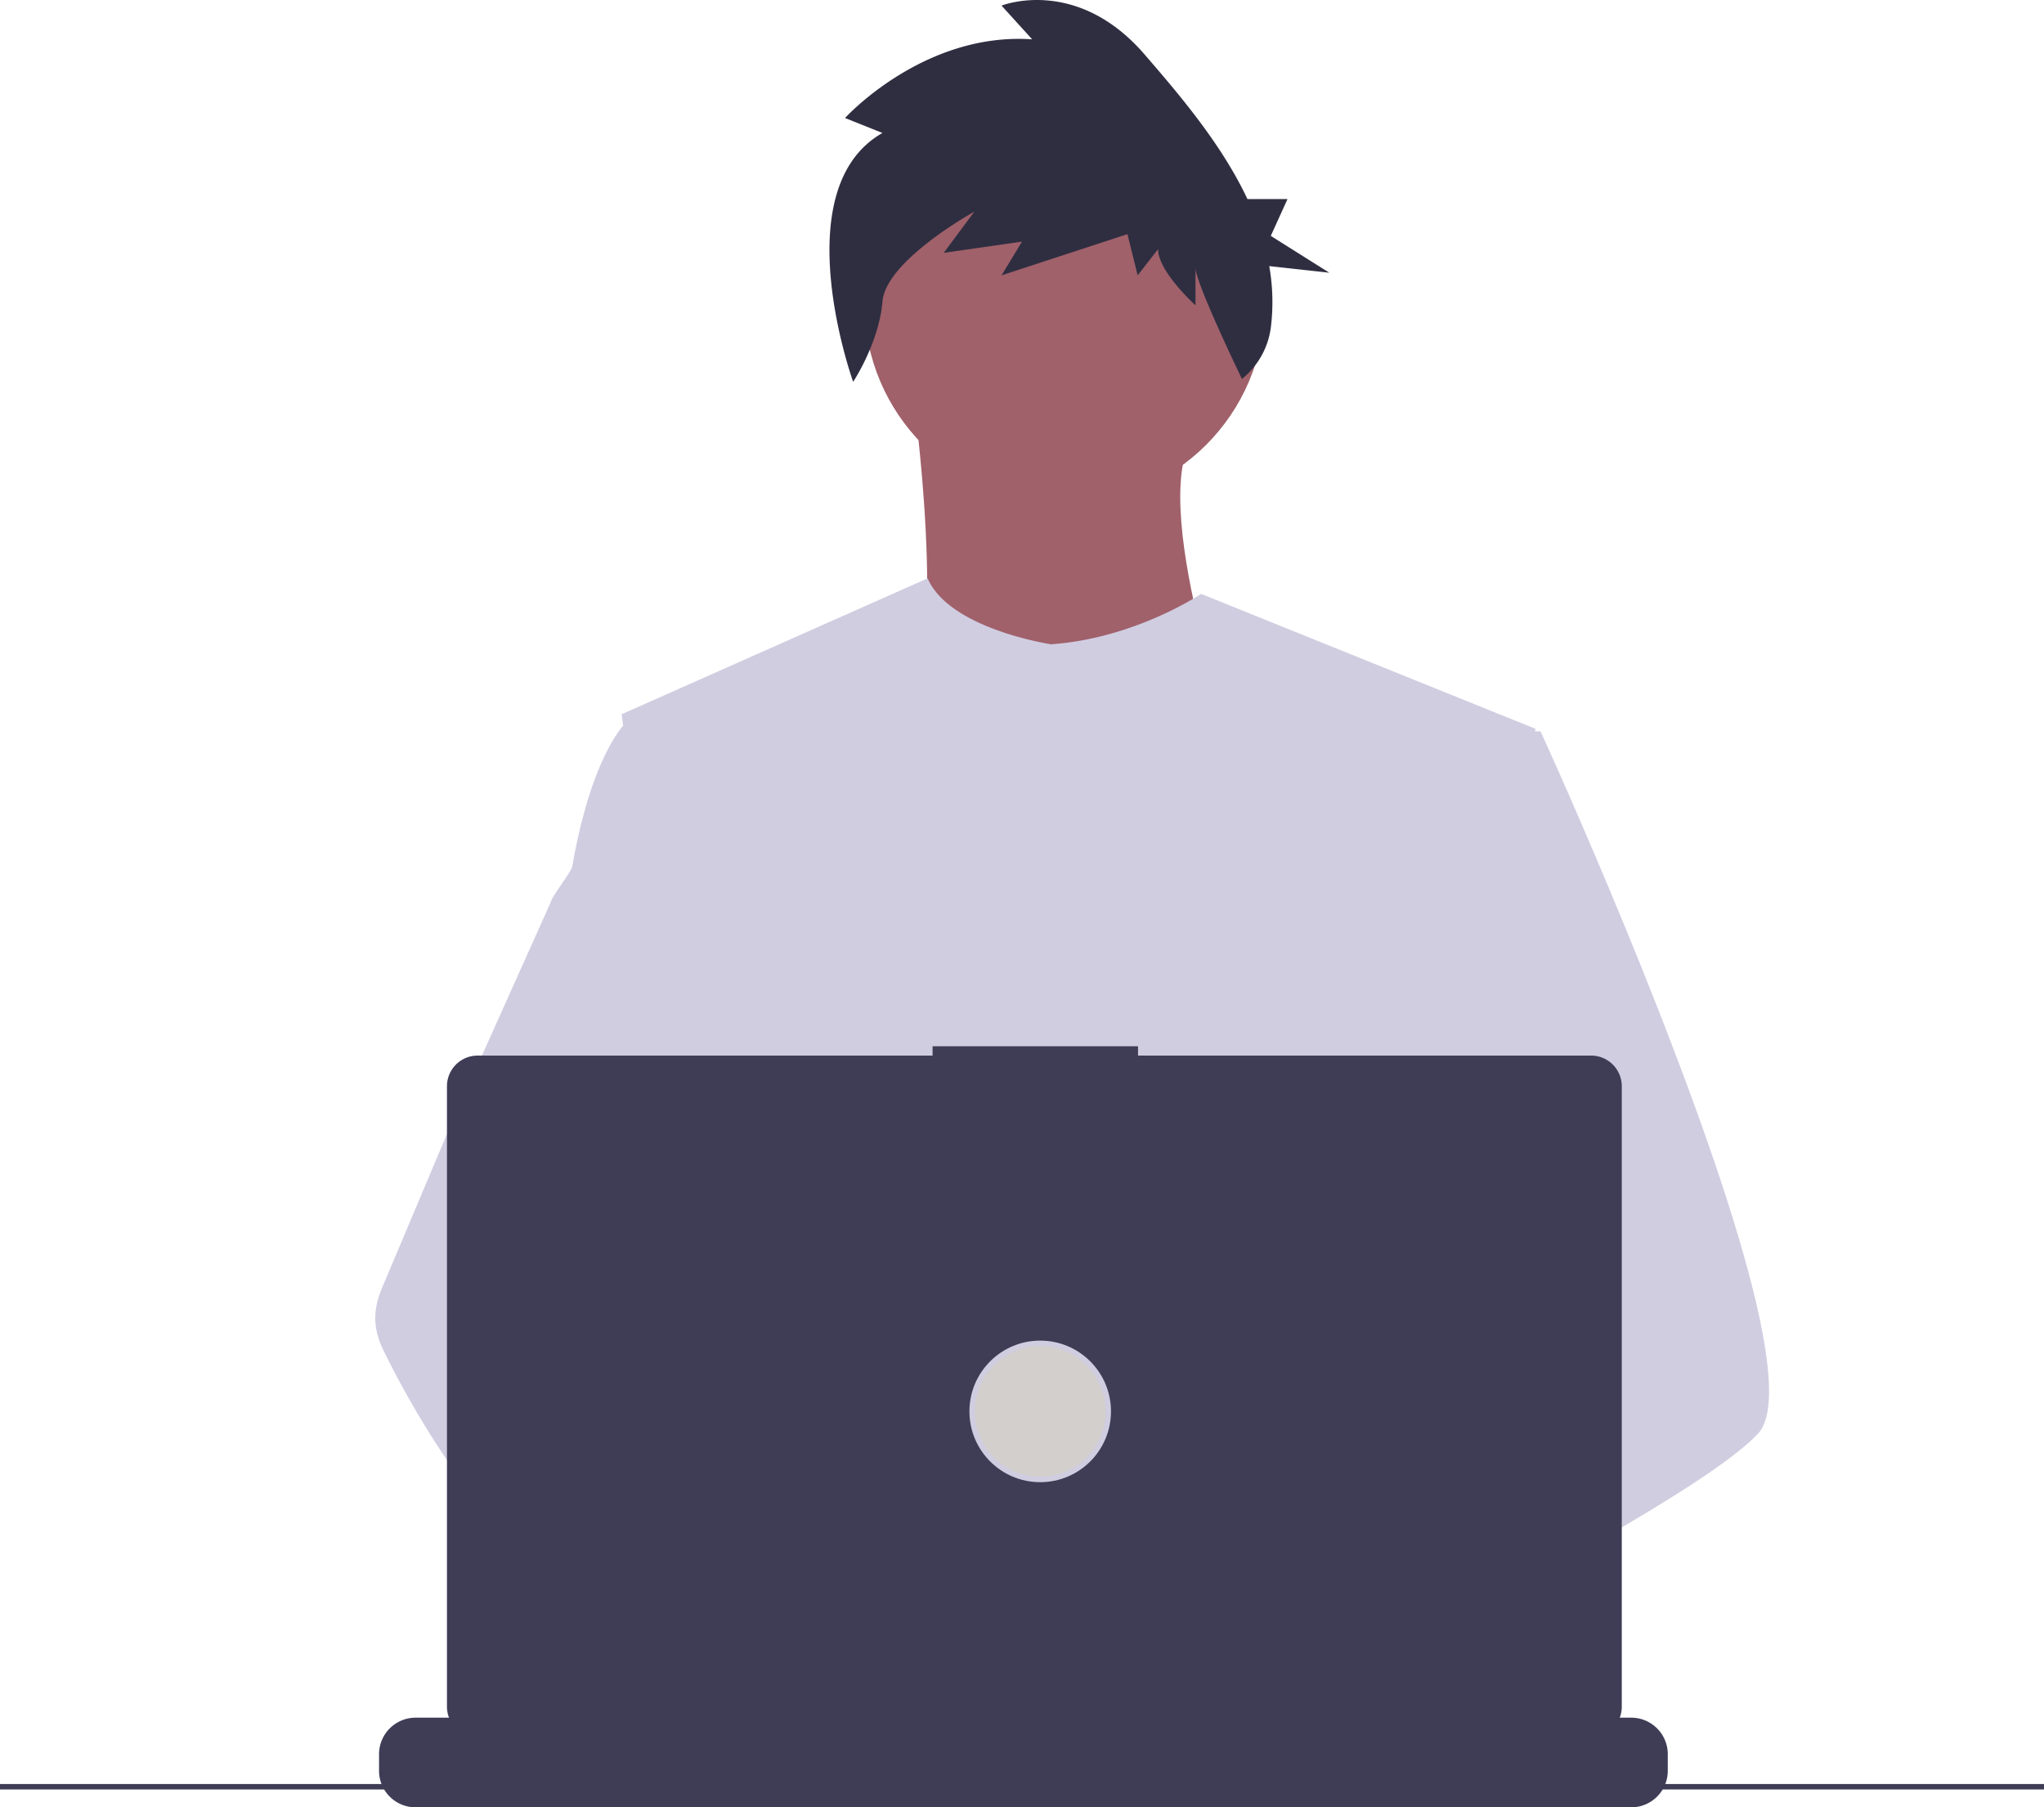 <svg xmlns="http://www.w3.org/2000/svg" width="750.852" height="663.872" viewBox="0 0 750.852 663.872">
  <g id="SVG" transform="translate(-60.5 0)">
    <g id="body" transform="translate(288.844 0)">
      <g id="Group_3" data-name="Group 3" transform="translate(0 37.869)">
        <g id="head" transform="translate(89.202)">
          <circle id="Ellipse_1" data-name="Ellipse 1" cx="73.536" cy="73.536" r="73.536" fill="#a0616a"/>
          <path id="Path_1" data-name="Path 1" d="M581.722,260.562S595.577,365,574.262,376.728s126.823,12.789,126.823,12.789-33.038-90.588-18.118-118.3Z" transform="translate(-563.084 -147.303)" fill="#a0616a"/>
        </g>
        <path id="Path_2" data-name="Path 2" d="M809.257,390.314l-12.32,56.375-26.05,119.272-.78,6.532-8.99,75.619-5.98,50.235-4.01,33.745c-24.38,12.591-42.05,21.284-42.05,21.284s-1.52-7.657-3.97-17.455c-17.11,5.155-48.77,13.707-75.6,15.415,9.77,10.943,14.26,21.224,8.17,28.811-18.38,22.872-94.26-25.042-120.8-42.909a72.542,72.542,0,0,0-.7,12.923l-20.31-15.7,2.01-36.116,3.39-61.108,4.26-76.634a80.73,80.73,0,0,1-3.37-10.079c-6.22-22.229-13.77-66.615-19.56-103.837-4.66-29.956-8.16-55.27-8.9-60.656-.1-.7-.15-1.065-.15-1.065l112.43-49.924c7.99,18.621,45.3,24.218,45.3,24.218,30.91-2.14,55.14-18.52,55.14-18.52Z" transform="translate(-473.547 -160.473)" fill="#d0cde1"/>
      </g>
      <path id="Path_4" data-name="Path 4" d="M575.433,154.235l-13.749-5.5s28.749-31.651,68.747-28.9l-11.25-12.385s27.5-11.009,52.5,17.89c13.141,15.191,28.346,33.048,37.825,53.163h14.725l-6.146,13.532,21.509,13.532-22.077-2.431a75.616,75.616,0,0,1,.6,22.445,29.041,29.041,0,0,1-10.634,19h0s-17.052-35.3-17.052-40.8v13.761s-13.749-12.385-13.749-20.642l-7.5,9.633-3.75-15.137-46.248,15.137,7.5-12.385-28.749,4.128,11.25-15.137s-32.5,17.89-33.749,33.027-10.762,29.481-10.762,29.481S539.184,174.877,575.433,154.235Z" transform="translate(-479.614 -105.389)" fill="#2f2e41"/>
    </g>
    <g id="righthand" transform="translate(394.692 268.642)">
      <path id="Path_3" data-name="Path 3" d="M717.607,730.025s-4.76,1.63-12.5,3.94c-17.11,5.13-48.77,13.64-75.6,15.34-23.1,1.48-42.62-2.08-46.19-17.15-1.53-6.48.64-11.81,5.37-16.19,14.12-13.09,51-17.78,80.25-19.39,8.26-.45,15.9-.66,22.26-.74,10.8-.14,17.88.08,17.88.08l.17.66Z" transform="translate(-582.832 -390.045)" fill="#a0616a"/>
      <path id="Path_5" data-name="Path 5" d="M889.187,647.955c-7.49,8.12-26.05,20.35-48.55,33.59-8.37,4.92-17.28,9.99-26.37,15.03-21.69,12.03-44.4,23.95-63.14,33.58-24.38,12.53-42.05,21.18-42.05,21.18s-1.52-7.62-3.97-17.37c-3.28-13.05-8.22-29.92-13.37-37.39-.18-.26-.36-.5-.54-.74-1.5-1.97-3.01-3.12-4.5-3.12l74.42-46.13,32.16-19.94-23.17-55.31-29.06-69.38,17.54-55.81,17.63-56.1h33.04s10.94,23.88,24.93,57.18c2.09,4.98,4.25,10.17,6.45,15.53C869.417,532.755,905.3,630.5,889.187,647.955Z" transform="translate(-577.527 -390.045)" fill="#d0cde1"/>
    </g>
    <g id="lefthand" transform="translate(198.355 265.382)">
      <path id="Path_6" data-name="Path 6" d="M637.677,777.975c-18.38,22.76-94.26-24.92-120.8-42.7-5.78-3.87-9.22-6.32-9.22-6.32l24.28-32.38,7.69-10.25s6.88,3.65,17.05,9.59c.37.22.74.44,1.12.66,8.77,5.15,19.78,11.88,30.89,19.39,15.33,10.37,30.83,22.2,40.82,33.34C639.277,760.195,643.767,770.425,637.677,777.975Z" transform="translate(-412.244 -393.785)" fill="#a0616a"/>
      <path id="Path_7" data-name="Path 7" d="M556.677,695.915a47.791,47.791,0,0,0-8.1.66c-22.99,3.95-29.77,24.76-31.7,38.7a71.847,71.847,0,0,0-.7,12.86l-20.31-15.62-7.4-5.69c-17.81-6.21-33.68-17.24-47.44-30.25a238.48,238.48,0,0,1-31.95-37.89,334.145,334.145,0,0,1-24.72-42.4c-4.061-8.316-3.789-15.444,0-23.888l24.72-58.612,36.76-81.92c.27-1.95,7.6-11.266,7.92-13.129,7.29-41.8,19.79-52.951,19.79-52.951h14.92l9.98,60.36,12.4,74.99-8.69,28.34-20.08,65.45,19.19,20.84Z" transform="translate(-381.412 -385.785)" fill="#d0cde1"/>
    </g>
    <g id="laptop" transform="translate(60.5 384.312)">
      <g id="Group_2" data-name="Group 2" transform="translate(139.24)">
        <path id="Path_9" data-name="Path 9" d="M864.337,765.775v6.07a13.338,13.338,0,0,1-.91,4.87,13.693,13.693,0,0,1-.97,2,13.438,13.438,0,0,1-11.55,6.56H404.357a13.437,13.437,0,0,1-11.55-6.56,13.685,13.685,0,0,1-.97-2,13.339,13.339,0,0,1-.91-4.87v-6.07a13.426,13.426,0,0,1,13.43-13.43H430.1v-2.83a.559.559,0,0,1,.56-.56h13.43a.559.559,0,0,1,.56.56v2.83h8.39v-2.83a.559.559,0,0,1,.56-.56h13.43a.559.559,0,0,1,.56.56v2.83h8.4v-2.83a.559.559,0,0,1,.56-.56h13.43a.559.559,0,0,1,.56.56v2.83h8.39v-2.83a.559.559,0,0,1,.56-.56h13.43a.559.559,0,0,1,.56.56v2.83h8.39v-2.83a.559.559,0,0,1,.56-.56h13.43a.559.559,0,0,1,.56.56v2.83h8.4v-2.83a.559.559,0,0,1,.56-.56h13.43a.559.559,0,0,1,.56.56v2.83h8.39v-2.83a.559.559,0,0,1,.56-.56h105.2a.559.559,0,0,1,.56.56v2.83h8.4v-2.83a.559.559,0,0,1,.56-.56h13.43a.566.566,0,0,1,.56.56v2.83h8.39v-2.83a.559.559,0,0,1,.56-.56h13.43a.559.559,0,0,1,.56.56v2.83h8.39v-2.83a.559.559,0,0,1,.56-.56h13.43a.559.559,0,0,1,.56.56v2.83h8.4v-2.83a.559.559,0,0,1,.56-.56H765.3a.557.557,0,0,1,.55.56v2.83h8.4v-2.83a.559.559,0,0,1,.56-.56h13.43a.559.559,0,0,1,.56.56v2.83h8.39v-2.83a.559.559,0,0,1,.56-.56h13.43a.559.559,0,0,1,.56.56v2.83h39.17a13.426,13.426,0,0,1,13.43,13.43Z" transform="translate(-390.927 -505.715)" fill="#3f3d56"/>
        <g id="Group_1" data-name="Group 1" transform="translate(24.95)">
          <path id="Path_10" data-name="Path 10" d="M828.381,510.145H661.938v-3.431H586.466v3.431H419.337A11.259,11.259,0,0,0,408.079,521.4V749.315a11.259,11.259,0,0,0,11.259,11.259H828.381a11.259,11.259,0,0,0,11.259-11.259V521.4a11.259,11.259,0,0,0-11.259-11.259Z" transform="translate(-408.079 -506.715)" fill="#3f3d56"/>
          <circle id="Ellipse_2" data-name="Ellipse 2" cx="25" cy="25" r="25" transform="translate(192.923 109.126)" fill="#d3cfcc" stroke="#d0cde1" stroke-miterlimit="10" stroke-width="2"/>
        </g>
      </g>
      <rect id="Rectangle_2" data-name="Rectangle 2" width="750.852" height="2" transform="translate(0 271)" fill="#3f3d56"/>
    </g>
  </g>
</svg>
